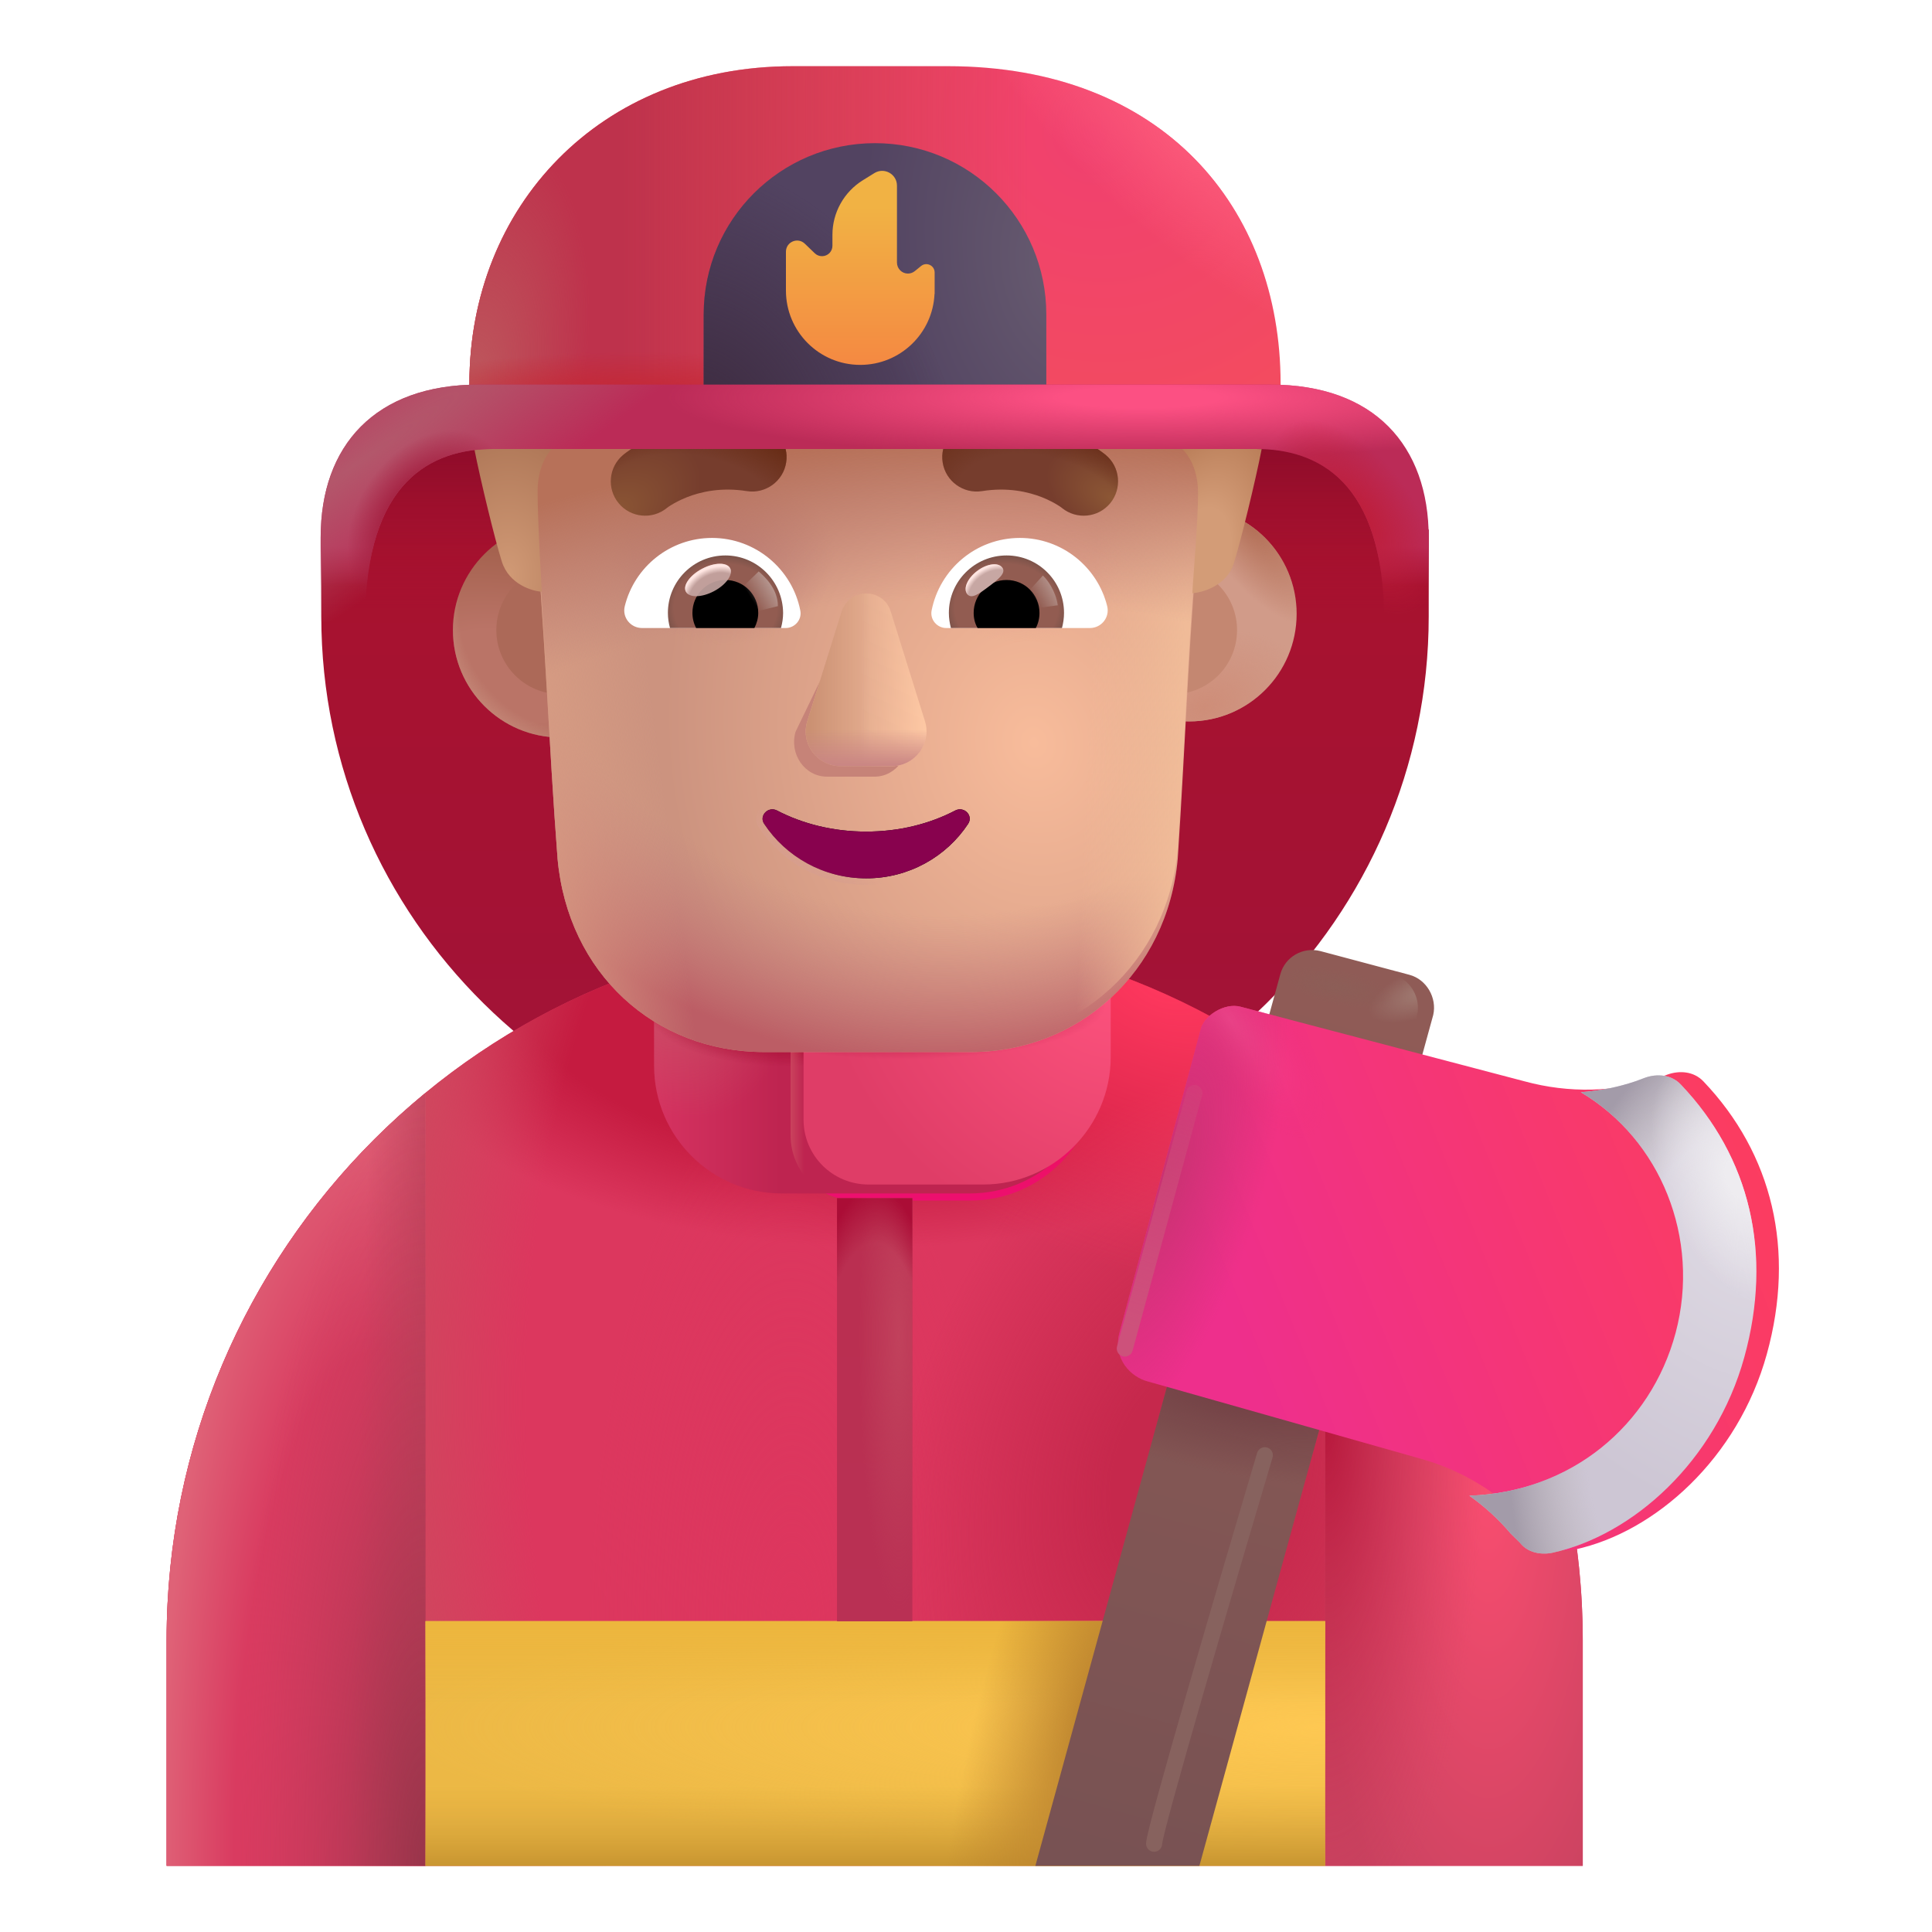 <svg viewBox="1 1 30 30" xmlns="http://www.w3.org/2000/svg">
<g filter="url(#filter0_i_4002_2615)">
<path d="M22.174 7.972H7.152C6.757 8.292 6.373 9.309 5.989 9.629V10.972C5.989 15.662 9.843 19.472 14.587 19.472C19.331 19.472 23.185 15.662 23.185 10.972V9.629C22.831 9.209 22.497 8.422 22.174 7.972Z" fill="url(#paint0_linear_4002_2615)"/>
<path d="M22.174 7.972H7.152C6.757 8.292 6.373 9.309 5.989 9.629V10.972C5.989 15.662 9.843 19.472 14.587 19.472C19.331 19.472 23.185 15.662 23.185 10.972V9.629C22.831 9.209 22.497 8.422 22.174 7.972Z" fill="url(#paint1_linear_4002_2615)"/>
</g>
<path d="M14.587 15.472C8.517 15.472 3.587 20.392 3.587 26.472V29.972H25.577V26.472C25.577 20.392 20.657 15.472 14.587 15.472Z" fill="#DC375E"/>
<path d="M14.587 15.472C8.517 15.472 3.587 20.392 3.587 26.472V29.972H25.577V26.472C25.577 20.392 20.657 15.472 14.587 15.472Z" fill="url(#paint2_radial_4002_2615)"/>
<path d="M14.587 15.472C8.517 15.472 3.587 20.392 3.587 26.472V29.972H25.577V26.472C25.577 20.392 20.657 15.472 14.587 15.472Z" fill="url(#paint3_radial_4002_2615)"/>
<path d="M14.587 15.472C8.517 15.472 3.587 20.392 3.587 26.472V29.972H25.577V26.472C25.577 20.392 20.657 15.472 14.587 15.472Z" fill="url(#paint4_radial_4002_2615)"/>
<path d="M14.587 15.472C8.517 15.472 3.587 20.392 3.587 26.472V29.972H25.577V26.472C25.577 20.392 20.657 15.472 14.587 15.472Z" fill="url(#paint5_radial_4002_2615)"/>
<path d="M14.587 15.472C8.517 15.472 3.587 20.392 3.587 26.472V29.972H25.577V26.472C25.577 20.392 20.657 15.472 14.587 15.472Z" fill="url(#paint6_radial_4002_2615)"/>
<path d="M14.587 15.472C8.517 15.472 3.587 20.392 3.587 26.472V29.972H25.577V26.472C25.577 20.392 20.657 15.472 14.587 15.472Z" fill="url(#paint7_radial_4002_2615)"/>
<path d="M7.607 29.972V17.971C5.153 19.987 3.587 23.046 3.587 26.472V29.972H7.607Z" fill="url(#paint8_radial_4002_2615)"/>
<path d="M7.607 29.972V17.971C5.153 19.987 3.587 23.046 3.587 26.472V29.972H7.607Z" fill="url(#paint9_linear_4002_2615)"/>
<path d="M7.607 29.972V17.971C5.153 19.987 3.587 23.046 3.587 26.472V29.972H7.607Z" fill="url(#paint10_radial_4002_2615)"/>
<path d="M21.577 17.982V29.973H25.577V26.473C25.577 23.052 24.02 19.999 21.577 17.982Z" fill="url(#paint11_radial_4002_2615)"/>
<path d="M21.577 17.982V29.973H25.577V26.473C25.577 23.052 24.02 19.999 21.577 17.982Z" fill="url(#paint12_radial_4002_2615)"/>
<path d="M13.277 15.972V18.632C13.277 19.192 13.727 19.642 14.287 19.642H16.067C17.157 19.642 18.047 18.752 18.047 17.662V15.972H13.277Z" fill="url(#paint13_linear_4002_2615)"/>
<g filter="url(#filter1_i_4002_2615)">
<path fill-rule="evenodd" clip-rule="evenodd" d="M11.157 16.066V17.652C11.157 18.742 12.047 19.632 13.137 19.632H16.057C17.147 19.632 18.037 18.752 18.037 17.652V16.072C17.355 16.624 16.487 16.951 15.549 16.951H13.653C12.711 16.951 11.84 16.622 11.157 16.066Z" fill="url(#paint14_linear_4002_2615)"/>
<path fill-rule="evenodd" clip-rule="evenodd" d="M11.157 16.066V17.652C11.157 18.742 12.047 19.632 13.137 19.632H16.057C17.147 19.632 18.037 18.752 18.037 17.652V16.072C17.355 16.624 16.487 16.951 15.549 16.951H13.653C12.711 16.951 11.84 16.622 11.157 16.066Z" fill="url(#paint15_radial_4002_2615)"/>
<path fill-rule="evenodd" clip-rule="evenodd" d="M11.157 16.066V17.652C11.157 18.742 12.047 19.632 13.137 19.632H16.057C17.147 19.632 18.037 18.752 18.037 17.652V16.072C17.355 16.624 16.487 16.951 15.549 16.951H13.653C12.711 16.951 11.84 16.622 11.157 16.066Z" fill="url(#paint16_radial_4002_2615)"/>
<path fill-rule="evenodd" clip-rule="evenodd" d="M11.157 16.066V17.652C11.157 18.742 12.047 19.632 13.137 19.632H16.057C17.147 19.632 18.037 18.752 18.037 17.652V16.072C17.355 16.624 16.487 16.951 15.549 16.951H13.653C12.711 16.951 11.84 16.622 11.157 16.066Z" fill="url(#paint17_radial_4002_2615)"/>
</g>
<path d="M13.277 16.934V18.633C13.277 19.193 13.727 19.643 14.287 19.643H16.067C17.157 19.643 18.047 18.753 18.047 17.663V16.065C17.364 16.622 16.491 16.952 15.549 16.952H13.652C13.526 16.952 13.401 16.946 13.277 16.934Z" fill="url(#paint18_linear_4002_2615)"/>
<path d="M13.277 16.934V18.633C13.277 19.193 13.727 19.643 14.287 19.643H16.067C17.157 19.643 18.047 18.753 18.047 17.663V16.065C17.364 16.622 16.491 16.952 15.549 16.952H13.652C13.526 16.952 13.401 16.946 13.277 16.934Z" fill="url(#paint19_radial_4002_2615)"/>
<g filter="url(#filter2_i_4002_2615)">
<path d="M13.277 16.934V18.633C13.277 19.193 13.727 19.643 14.287 19.643H16.067C17.157 19.643 18.047 18.753 18.047 17.663V16.065C17.364 16.622 16.491 16.952 15.549 16.952H13.652C13.526 16.952 13.401 16.946 13.277 16.934Z" fill="url(#paint20_radial_4002_2615)"/>
<path d="M13.277 16.934V18.633C13.277 19.193 13.727 19.643 14.287 19.643H16.067C17.157 19.643 18.047 18.753 18.047 17.663V16.065C17.364 16.622 16.491 16.952 15.549 16.952H13.652C13.526 16.952 13.401 16.946 13.277 16.934Z" fill="url(#paint21_radial_4002_2615)"/>
</g>
<circle cx="9.702" cy="10.783" r="1.669" fill="url(#paint22_radial_4002_2615)"/>
<circle cx="9.702" cy="10.783" r="1.669" fill="url(#paint23_radial_4002_2615)"/>
<g filter="url(#filter3_f_4002_2615)">
<circle cx="9.702" cy="10.784" r="0.995" fill="#AC6958"/>
</g>
<g filter="url(#filter4_i_4002_2615)">
<circle cx="19.215" cy="10.783" r="1.669" fill="#D19B89"/>
<circle cx="19.215" cy="10.783" r="1.669" fill="url(#paint24_radial_4002_2615)"/>
<circle cx="19.215" cy="10.783" r="1.669" fill="url(#paint25_radial_4002_2615)"/>
</g>
<g filter="url(#filter5_f_4002_2615)">
<circle cx="19.214" cy="10.784" r="0.995" fill="#C48771"/>
</g>
<g filter="url(#filter6_i_4002_2615)">
<path d="M9.292 8.732C9.292 8.33 9.394 7.789 9.658 7.526C9.926 7.313 10.15 7.293 10.15 6.973V6.119C10.15 5.853 10.311 5.639 10.579 5.586C11.223 5.426 12.563 5.159 14.494 5.159C16.425 5.159 17.766 5.426 18.41 5.586C18.624 5.639 18.839 5.853 18.839 6.119V6.973C18.839 7.293 19.074 7.419 19.288 7.633C19.79 7.984 19.685 8.371 19.643 8.786C19.463 10.577 19.409 12.387 19.288 14.184C19.128 15.953 17.737 17.186 16.078 17.186H12.868C11.156 17.186 9.818 15.953 9.658 14.184C9.518 12.359 9.457 10.544 9.292 8.732Z" fill="url(#paint26_radial_4002_2615)"/>
<path d="M9.292 8.732C9.292 8.33 9.394 7.789 9.658 7.526C9.926 7.313 10.15 7.293 10.15 6.973V6.119C10.15 5.853 10.311 5.639 10.579 5.586C11.223 5.426 12.563 5.159 14.494 5.159C16.425 5.159 17.766 5.426 18.41 5.586C18.624 5.639 18.839 5.853 18.839 6.119V6.973C18.839 7.293 19.074 7.419 19.288 7.633C19.79 7.984 19.685 8.371 19.643 8.786C19.463 10.577 19.409 12.387 19.288 14.184C19.128 15.953 17.737 17.186 16.078 17.186H12.868C11.156 17.186 9.818 15.953 9.658 14.184C9.518 12.359 9.457 10.544 9.292 8.732Z" fill="url(#paint27_radial_4002_2615)"/>
<path d="M9.292 8.732C9.292 8.33 9.394 7.789 9.658 7.526C9.926 7.313 10.15 7.293 10.15 6.973V6.119C10.15 5.853 10.311 5.639 10.579 5.586C11.223 5.426 12.563 5.159 14.494 5.159C16.425 5.159 17.766 5.426 18.41 5.586C18.624 5.639 18.839 5.853 18.839 6.119V6.973C18.839 7.293 19.074 7.419 19.288 7.633C19.79 7.984 19.685 8.371 19.643 8.786C19.463 10.577 19.409 12.387 19.288 14.184C19.128 15.953 17.737 17.186 16.078 17.186H12.868C11.156 17.186 9.818 15.953 9.658 14.184C9.518 12.359 9.457 10.544 9.292 8.732Z" fill="url(#paint28_linear_4002_2615)"/>
<path d="M9.292 8.732C9.292 8.33 9.394 7.789 9.658 7.526C9.926 7.313 10.15 7.293 10.15 6.973V6.119C10.15 5.853 10.311 5.639 10.579 5.586C11.223 5.426 12.563 5.159 14.494 5.159C16.425 5.159 17.766 5.426 18.41 5.586C18.624 5.639 18.839 5.853 18.839 6.119V6.973C18.839 7.293 19.074 7.419 19.288 7.633C19.79 7.984 19.685 8.371 19.643 8.786C19.463 10.577 19.409 12.387 19.288 14.184C19.128 15.953 17.737 17.186 16.078 17.186H12.868C11.156 17.186 9.818 15.953 9.658 14.184C9.518 12.359 9.457 10.544 9.292 8.732Z" fill="url(#paint29_radial_4002_2615)"/>
<path d="M9.292 8.732C9.292 8.33 9.394 7.789 9.658 7.526C9.926 7.313 10.15 7.293 10.15 6.973V6.119C10.15 5.853 10.311 5.639 10.579 5.586C11.223 5.426 12.563 5.159 14.494 5.159C16.425 5.159 17.766 5.426 18.41 5.586C18.624 5.639 18.839 5.853 18.839 6.119V6.973C18.839 7.293 19.074 7.419 19.288 7.633C19.79 7.984 19.685 8.371 19.643 8.786C19.463 10.577 19.409 12.387 19.288 14.184C19.128 15.953 17.737 17.186 16.078 17.186H12.868C11.156 17.186 9.818 15.953 9.658 14.184C9.518 12.359 9.457 10.544 9.292 8.732Z" fill="url(#paint30_radial_4002_2615)"/>
</g>
<path d="M9.292 8.732C9.292 8.33 9.394 7.789 9.658 7.526C9.926 7.313 10.15 7.293 10.15 6.973V6.119C10.15 5.853 10.311 5.639 10.579 5.586C11.223 5.426 12.563 5.159 14.494 5.159C16.425 5.159 17.766 5.426 18.41 5.586C18.624 5.639 18.839 5.853 18.839 6.119V6.973C18.839 7.293 19.074 7.419 19.288 7.633C19.79 7.984 19.685 8.371 19.643 8.786C19.463 10.577 19.409 12.387 19.288 14.184C19.128 15.953 17.737 17.186 16.078 17.186H12.868C11.156 17.186 9.818 15.953 9.658 14.184C9.518 12.359 9.457 10.544 9.292 8.732Z" fill="url(#paint31_linear_4002_2615)"/>
<path d="M9.292 8.732C9.292 8.33 9.394 7.789 9.658 7.526C9.926 7.313 10.15 7.293 10.15 6.973V6.119C10.15 5.853 10.311 5.639 10.579 5.586C11.223 5.426 12.563 5.159 14.494 5.159C16.425 5.159 17.766 5.426 18.41 5.586C18.624 5.639 18.839 5.853 18.839 6.119V6.973C18.839 7.293 19.074 7.419 19.288 7.633C19.79 7.984 19.685 8.371 19.643 8.786C19.463 10.577 19.409 12.387 19.288 14.184C19.128 15.953 17.737 17.186 16.078 17.186H12.868C11.156 17.186 9.818 15.953 9.658 14.184C9.518 12.359 9.457 10.544 9.292 8.732Z" fill="url(#paint32_radial_4002_2615)"/>
<g filter="url(#filter7_f_4002_2615)">
<path d="M14.174 10.662L13.354 12.361C13.252 12.71 13.496 13.06 13.842 13.06H14.579C14.925 13.06 15.169 12.705 15.067 12.361L14.569 10.662C14.462 10.285 14.286 10.285 14.174 10.662Z" fill="#C68378"/>
</g>
<g filter="url(#filter8_f_4002_2615)">
<path d="M14.067 10.498L13.536 12.198C13.427 12.547 13.688 12.897 14.056 12.897H14.842C15.211 12.897 15.471 12.542 15.363 12.198L14.832 10.498C14.718 10.122 14.186 10.122 14.067 10.498Z" fill="#E4AC8F"/>
<path d="M14.067 10.498L13.536 12.198C13.427 12.547 13.688 12.897 14.056 12.897H14.842C15.211 12.897 15.471 12.542 15.363 12.198L14.832 10.498C14.718 10.122 14.186 10.122 14.067 10.498Z" fill="url(#paint33_linear_4002_2615)"/>
<path d="M14.067 10.498L13.536 12.198C13.427 12.547 13.688 12.897 14.056 12.897H14.842C15.211 12.897 15.471 12.542 15.363 12.198L14.832 10.498C14.718 10.122 14.186 10.122 14.067 10.498Z" fill="url(#paint34_linear_4002_2615)"/>
<path d="M14.067 10.498L13.536 12.198C13.427 12.547 13.688 12.897 14.056 12.897H14.842C15.211 12.897 15.471 12.542 15.363 12.198L14.832 10.498C14.718 10.122 14.186 10.122 14.067 10.498Z" fill="url(#paint35_linear_4002_2615)"/>
</g>
<g filter="url(#filter9_f_4002_2615)">
<path d="M14.449 13.913C13.942 13.913 13.465 13.794 13.064 13.585C12.927 13.515 12.78 13.669 12.867 13.794C13.201 14.301 13.785 14.639 14.449 14.639C15.114 14.639 15.697 14.301 16.032 13.794C16.119 13.665 15.971 13.515 15.834 13.585C15.434 13.794 14.962 13.913 14.449 13.913Z" stroke="url(#paint36_linear_4002_2615)" stroke-width="0.2"/>
</g>
<path d="M14.449 13.913C13.942 13.913 13.465 13.794 13.064 13.585C12.927 13.515 12.78 13.669 12.867 13.794C13.201 14.301 13.785 14.639 14.449 14.639C15.114 14.639 15.697 14.301 16.032 13.794C16.119 13.665 15.971 13.515 15.834 13.585C15.434 13.794 14.962 13.913 14.449 13.913Z" fill="#88024E"/>
<path d="M18.169 8.064L18.168 8.063L18.166 8.061L18.161 8.058L18.149 8.048C18.14 8.041 18.128 8.032 18.113 8.021C18.084 7.999 18.044 7.972 17.994 7.941C17.895 7.878 17.753 7.8 17.575 7.73C17.216 7.588 16.703 7.474 16.082 7.572C15.791 7.618 15.592 7.891 15.638 8.182C15.684 8.473 15.957 8.672 16.248 8.626C16.646 8.563 16.965 8.636 17.182 8.722C17.292 8.766 17.375 8.812 17.428 8.845C17.454 8.861 17.473 8.874 17.483 8.882C17.487 8.885 17.489 8.887 17.49 8.888C17.717 9.072 18.05 9.041 18.238 8.816C18.426 8.589 18.395 8.252 18.169 8.064Z" fill="url(#paint37_radial_4002_2615)"/>
<path d="M18.169 8.064L18.168 8.063L18.166 8.061L18.161 8.058L18.149 8.048C18.14 8.041 18.128 8.032 18.113 8.021C18.084 7.999 18.044 7.972 17.994 7.941C17.895 7.878 17.753 7.8 17.575 7.73C17.216 7.588 16.703 7.474 16.082 7.572C15.791 7.618 15.592 7.891 15.638 8.182C15.684 8.473 15.957 8.672 16.248 8.626C16.646 8.563 16.965 8.636 17.182 8.722C17.292 8.766 17.375 8.812 17.428 8.845C17.454 8.861 17.473 8.874 17.483 8.882C17.487 8.885 17.489 8.887 17.49 8.888C17.717 9.072 18.05 9.041 18.238 8.816C18.426 8.589 18.395 8.252 18.169 8.064Z" fill="url(#paint38_radial_4002_2615)"/>
<path d="M10.676 8.064L10.677 8.063L10.678 8.063L10.68 8.061L10.684 8.058L10.696 8.048C10.705 8.041 10.717 8.032 10.732 8.021C10.761 7.999 10.801 7.972 10.851 7.941C10.95 7.878 11.092 7.8 11.271 7.73C11.63 7.588 12.142 7.474 12.763 7.572C13.054 7.618 13.253 7.891 13.207 8.182C13.161 8.473 12.888 8.672 12.597 8.626C12.199 8.563 11.88 8.636 11.663 8.722C11.554 8.766 11.47 8.812 11.418 8.845C11.391 8.861 11.373 8.874 11.363 8.882C11.359 8.885 11.356 8.887 11.355 8.888C11.129 9.072 10.795 9.041 10.608 8.816C10.419 8.589 10.45 8.253 10.676 8.064Z" fill="url(#paint39_radial_4002_2615)"/>
<path d="M10.676 8.064L10.677 8.063L10.678 8.063L10.68 8.061L10.684 8.058L10.696 8.048C10.705 8.041 10.717 8.032 10.732 8.021C10.761 7.999 10.801 7.972 10.851 7.941C10.95 7.878 11.092 7.8 11.271 7.73C11.63 7.588 12.142 7.474 12.763 7.572C13.054 7.618 13.253 7.891 13.207 8.182C13.161 8.473 12.888 8.672 12.597 8.626C12.199 8.563 11.88 8.636 11.663 8.722C11.554 8.766 11.47 8.812 11.418 8.845C11.391 8.861 11.373 8.874 11.363 8.882C11.359 8.885 11.356 8.887 11.355 8.888C11.129 9.072 10.795 9.041 10.608 8.816C10.419 8.589 10.45 8.253 10.676 8.064Z" fill="url(#paint40_radial_4002_2615)"/>
<path d="M16.837 9.353C17.49 9.353 18.041 9.803 18.192 10.411C18.236 10.586 18.102 10.752 17.924 10.752H15.693C15.552 10.752 15.438 10.622 15.466 10.48C15.592 9.839 16.156 9.353 16.837 9.353Z" fill="white"/>
<path d="M16.63 9.625C17.125 9.625 17.522 10.026 17.522 10.517C17.522 10.598 17.51 10.679 17.49 10.752H15.766C15.746 10.675 15.734 10.598 15.734 10.517C15.734 10.026 16.135 9.625 16.63 9.625Z" fill="url(#paint41_radial_4002_2615)"/>
<path d="M16.119 10.517C16.119 10.233 16.346 10.006 16.63 10.006C16.914 10.006 17.141 10.233 17.141 10.517C17.141 10.602 17.121 10.683 17.084 10.752H16.18C16.139 10.683 16.119 10.602 16.119 10.517Z" fill="black"/>
<g filter="url(#filter10_f_4002_2615)">
<path d="M16.564 9.814C16.628 9.899 16.495 10.002 16.344 10.115C16.193 10.228 16.081 10.307 16.017 10.223C15.954 10.137 16.025 9.977 16.176 9.864C16.327 9.751 16.501 9.729 16.564 9.814Z" fill="#C7A7A3"/>
<path d="M16.564 9.814C16.628 9.899 16.495 10.002 16.344 10.115C16.193 10.228 16.081 10.307 16.017 10.223C15.954 10.137 16.025 9.977 16.176 9.864C16.327 9.751 16.501 9.729 16.564 9.814Z" fill="url(#paint42_radial_4002_2615)"/>
</g>
<g filter="url(#filter11_f_4002_2615)">
<path d="M17.425 10.399C17.392 10.169 17.257 9.995 17.194 9.937L16.934 10.222L17.051 10.45L17.425 10.399Z" fill="url(#paint43_linear_4002_2615)"/>
</g>
<path d="M12.056 9.353C11.404 9.353 10.852 9.803 10.702 10.411C10.657 10.586 10.791 10.752 10.97 10.752H13.2C13.342 10.752 13.456 10.622 13.427 10.48C13.302 9.839 12.734 9.353 12.056 9.353Z" fill="white"/>
<path d="M12.264 9.625C11.769 9.625 11.371 10.026 11.371 10.517C11.371 10.598 11.383 10.679 11.404 10.752H13.127C13.148 10.675 13.16 10.598 13.16 10.517C13.156 10.026 12.758 9.625 12.264 9.625Z" fill="url(#paint44_radial_4002_2615)"/>
<path d="M12.774 10.517C12.774 10.233 12.547 10.006 12.263 10.006C11.98 10.006 11.752 10.233 11.752 10.517C11.752 10.602 11.773 10.683 11.809 10.752H12.714C12.75 10.683 12.774 10.602 12.774 10.517Z" fill="black"/>
<g filter="url(#filter12_f_4002_2615)">
<path d="M13.079 10.412C13.079 10.124 12.844 9.931 12.781 9.873L12.492 10.152L12.67 10.513L13.079 10.412Z" fill="url(#paint45_linear_4002_2615)"/>
</g>
<g filter="url(#filter13_f_4002_2615)">
<ellipse cx="11.994" cy="10.006" rx="0.389" ry="0.197" transform="rotate(-27.914 11.994 10.006)" fill="#C7A7A3" fill-opacity="0.9"/>
<ellipse cx="11.994" cy="10.006" rx="0.389" ry="0.197" transform="rotate(-27.914 11.994 10.006)" fill="url(#paint46_radial_4002_2615)"/>
</g>
<path d="M20.885 7.333H8.289V6.955C8.289 4.221 10.299 2.028 13.309 2.028H15.72C19.049 2.028 20.885 4.221 20.885 6.955V7.333Z" fill="url(#paint47_radial_4002_2615)"/>
<path d="M20.885 7.333H8.289V6.955C8.289 4.221 10.299 2.028 13.309 2.028H15.72C19.049 2.028 20.885 4.221 20.885 6.955V7.333Z" fill="url(#paint48_linear_4002_2615)"/>
<path d="M20.885 7.333H8.289V6.955C8.289 4.221 10.299 2.028 13.309 2.028H15.72C19.049 2.028 20.885 4.221 20.885 6.955V7.333Z" fill="url(#paint49_radial_4002_2615)"/>
<path d="M20.885 7.333H8.289V6.955C8.289 4.221 10.299 2.028 13.309 2.028H15.72C19.049 2.028 20.885 4.221 20.885 6.955V7.333Z" fill="url(#paint50_radial_4002_2615)"/>
<path d="M20.885 7.333H8.289V6.955C8.289 4.221 10.299 2.028 13.309 2.028H15.72C19.049 2.028 20.885 4.221 20.885 6.955V7.333Z" fill="url(#paint51_radial_4002_2615)"/>
<path d="M21.577 26.173H7.607V29.973H21.577V26.173Z" fill="#ECB845"/>
<path d="M21.577 26.173H7.607V29.973H21.577V26.173Z" fill="url(#paint52_radial_4002_2615)"/>
<path d="M21.577 26.173H7.607V29.973H21.577V26.173Z" fill="url(#paint53_linear_4002_2615)"/>
<path d="M21.577 26.173H7.607V29.973H21.577V26.173Z" fill="url(#paint54_linear_4002_2615)"/>
<path d="M21.577 26.173H7.607V29.973H21.577V26.173Z" fill="url(#paint55_radial_4002_2615)"/>
<path d="M15.167 19.605H13.997V26.175H15.167V19.605Z" fill="url(#paint56_linear_4002_2615)"/>
<path d="M15.167 19.605H13.997V26.175H15.167V19.605Z" fill="url(#paint57_radial_4002_2615)"/>
<path d="M15.167 19.605H13.997V26.175H15.167V19.605Z" fill="url(#paint58_radial_4002_2615)"/>
<g filter="url(#filter14_ii_4002_2615)">
<path d="M17.247 6.973H11.927V5.683C11.927 4.213 13.117 3.023 14.587 3.023C16.057 3.023 17.247 4.213 17.247 5.683V6.973Z" fill="url(#paint59_radial_4002_2615)"/>
<path d="M17.247 6.973H11.927V5.683C11.927 4.213 13.117 3.023 14.587 3.023C16.057 3.023 17.247 4.213 17.247 5.683V6.973Z" fill="url(#paint60_radial_4002_2615)"/>
</g>
<g filter="url(#filter15_ii_4002_2615)">
<path d="M22.636 16.137L21.255 15.769C20.979 15.697 20.703 15.861 20.631 16.127L16.827 29.973H19.374L23.005 16.761C23.066 16.495 22.902 16.208 22.636 16.137Z" fill="url(#paint61_linear_4002_2615)"/>
<path d="M22.636 16.137L21.255 15.769C20.979 15.697 20.703 15.861 20.631 16.127L16.827 29.973H19.374L23.005 16.761C23.066 16.495 22.902 16.208 22.636 16.137Z" fill="url(#paint62_radial_4002_2615)"/>
</g>
<path d="M22.636 16.137L21.255 15.769C20.979 15.697 20.703 15.861 20.631 16.127L16.827 29.973H19.374L23.005 16.761C23.066 16.495 22.902 16.208 22.636 16.137Z" fill="url(#paint63_radial_4002_2615)"/>
<path d="M22.636 16.137L21.255 15.769C20.979 15.697 20.703 15.861 20.631 16.127L16.827 29.973H19.374L23.005 16.761C23.066 16.495 22.902 16.208 22.636 16.137Z" fill="url(#paint64_radial_4002_2615)"/>
<g filter="url(#filter16_ii_4002_2615)">
<path d="M20.012 16.732L24.428 17.892C25.109 18.077 25.835 18.064 26.499 17.839L26.647 17.784C26.826 17.722 27.048 17.731 27.201 17.892C28.273 19.017 28.632 20.513 28.185 22.127C27.738 23.742 26.453 24.892 25.205 25.161C25.121 25.181 24.857 25.207 24.7 25.003L24.558 24.863C24.101 24.322 23.484 23.938 22.813 23.752L18.57 22.55C18.319 22.485 18.015 22.202 18.139 21.771L19.391 17.096C19.435 16.876 19.761 16.666 20.012 16.732Z" fill="url(#paint65_linear_4002_2615)"/>
<path d="M20.012 16.732L24.428 17.892C25.109 18.077 25.835 18.064 26.499 17.839L26.647 17.784C26.826 17.722 27.048 17.731 27.201 17.892C28.273 19.017 28.632 20.513 28.185 22.127C27.738 23.742 26.453 24.892 25.205 25.161C25.121 25.181 24.857 25.207 24.7 25.003L24.558 24.863C24.101 24.322 23.484 23.938 22.813 23.752L18.57 22.55C18.319 22.485 18.015 22.202 18.139 21.771L19.391 17.096C19.435 16.876 19.761 16.666 20.012 16.732Z" fill="url(#paint66_radial_4002_2615)"/>
<path d="M20.012 16.732L24.428 17.892C25.109 18.077 25.835 18.064 26.499 17.839L26.647 17.784C26.826 17.722 27.048 17.731 27.201 17.892C28.273 19.017 28.632 20.513 28.185 22.127C27.738 23.742 26.453 24.892 25.205 25.161C25.121 25.181 24.857 25.207 24.7 25.003L24.558 24.863C24.101 24.322 23.484 23.938 22.813 23.752L18.57 22.55C18.319 22.485 18.015 22.202 18.139 21.771L19.391 17.096C19.435 16.876 19.761 16.666 20.012 16.732Z" fill="url(#paint67_radial_4002_2615)"/>
</g>
<g filter="url(#filter17_i_4002_2615)">
<path d="M25.649 18.01C25.938 17.989 26.224 17.932 26.499 17.839L26.647 17.784C26.826 17.722 27.048 17.73 27.201 17.892C28.273 19.017 28.632 20.513 28.185 22.127C27.738 23.742 26.453 24.891 25.205 25.161C25.121 25.181 24.857 25.206 24.7 25.003L24.558 24.863C24.369 24.639 24.152 24.442 23.916 24.275C25.483 24.223 26.733 23.191 27.119 21.746C27.51 20.277 26.883 18.743 25.647 18.01L25.649 18.01Z" fill="url(#paint68_radial_4002_2615)"/>
<path d="M25.649 18.01C25.938 17.989 26.224 17.932 26.499 17.839L26.647 17.784C26.826 17.722 27.048 17.73 27.201 17.892C28.273 19.017 28.632 20.513 28.185 22.127C27.738 23.742 26.453 24.891 25.205 25.161C25.121 25.181 24.857 25.206 24.7 25.003L24.558 24.863C24.369 24.639 24.152 24.442 23.916 24.275C25.483 24.223 26.733 23.191 27.119 21.746C27.51 20.277 26.883 18.743 25.647 18.01L25.649 18.01Z" fill="url(#paint69_radial_4002_2615)"/>
<path d="M25.649 18.01C25.938 17.989 26.224 17.932 26.499 17.839L26.647 17.784C26.826 17.722 27.048 17.73 27.201 17.892C28.273 19.017 28.632 20.513 28.185 22.127C27.738 23.742 26.453 24.891 25.205 25.161C25.121 25.181 24.857 25.206 24.7 25.003L24.558 24.863C24.369 24.639 24.152 24.442 23.916 24.275C25.483 24.223 26.733 23.191 27.119 21.746C27.51 20.277 26.883 18.743 25.647 18.01L25.649 18.01Z" fill="url(#paint70_radial_4002_2615)"/>
</g>
<g filter="url(#filter18_dii_4002_2615)">
<path d="M13.304 4.909C13.304 4.756 13.487 4.678 13.597 4.784L13.752 4.933C13.782 4.962 13.822 4.978 13.864 4.978C13.954 4.978 14.026 4.906 14.026 4.816V4.646C14.026 4.301 14.205 3.981 14.498 3.799L14.677 3.688C14.83 3.593 15.028 3.703 15.028 3.883V5.077C15.028 5.171 15.104 5.248 15.198 5.248C15.238 5.248 15.276 5.234 15.306 5.209L15.402 5.131C15.486 5.062 15.613 5.122 15.613 5.231V5.564H15.611C15.584 6.177 15.078 6.666 14.458 6.666C13.821 6.666 13.304 6.149 13.304 5.512V4.909Z" fill="url(#paint71_linear_4002_2615)"/>
</g>
<g filter="url(#filter19_f_4002_2615)">
<path d="M19.546 17.972L18.466 21.94" stroke="url(#paint72_linear_4002_2615)" stroke-width="0.25" stroke-linecap="round"/>
</g>
<g filter="url(#filter20_f_4002_2615)">
<path d="M18.921 29.629C18.921 29.429 20.067 25.524 20.64 23.597" stroke="#87625E" stroke-width="0.25" stroke-linecap="round"/>
</g>
<path d="M9.593 7.946H8.685C8.579 7.946 8.471 7.952 8.364 7.966C8.462 8.463 8.686 9.385 8.792 9.719C8.904 10.076 9.267 10.18 9.413 10.188C9.397 9.868 9.348 9.088 9.348 8.632C9.348 8.276 9.478 8.058 9.593 7.946Z" fill="url(#paint73_radial_4002_2615)"/>
<path d="M19.358 7.972H20.506C20.534 7.972 20.562 7.973 20.591 7.974C20.495 8.466 20.266 9.407 20.159 9.746C20.047 10.102 19.661 10.203 19.515 10.211C19.531 9.89 19.603 9.126 19.603 8.658C19.603 8.302 19.472 8.084 19.358 7.972Z" fill="url(#paint74_radial_4002_2615)"/>
<path d="M8.659 7.972H20.505C21.454 7.972 22.494 8.457 22.494 10.652H23.185V9.347C23.185 7.918 22.338 6.972 20.729 6.972H8.435C6.826 6.972 5.979 7.918 5.979 9.347V10.652H6.67C6.67 8.457 7.71 7.972 8.659 7.972Z" fill="url(#paint75_linear_4002_2615)"/>
<path d="M8.659 7.972H20.505C21.454 7.972 22.494 8.457 22.494 10.652H23.185V9.347C23.185 7.918 22.338 6.972 20.729 6.972H8.435C6.826 6.972 5.979 7.918 5.979 9.347V10.652H6.67C6.67 8.457 7.71 7.972 8.659 7.972Z" fill="url(#paint76_radial_4002_2615)"/>
<path d="M8.659 7.972H20.505C21.454 7.972 22.494 8.457 22.494 10.652H23.185V9.347C23.185 7.918 22.338 6.972 20.729 6.972H8.435C6.826 6.972 5.979 7.918 5.979 9.347V10.652H6.67C6.67 8.457 7.71 7.972 8.659 7.972Z" fill="url(#paint77_radial_4002_2615)"/>
<path d="M8.659 7.972H20.505C21.454 7.972 22.494 8.457 22.494 10.652H23.185V9.347C23.185 7.918 22.338 6.972 20.729 6.972H8.435C6.826 6.972 5.979 7.918 5.979 9.347V10.652H6.67C6.67 8.457 7.71 7.972 8.659 7.972Z" fill="url(#paint78_radial_4002_2615)"/>
<path d="M8.659 7.972H20.505C21.454 7.972 22.494 8.457 22.494 10.652H23.185V9.347C23.185 7.918 22.338 6.972 20.729 6.972H8.435C6.826 6.972 5.979 7.918 5.979 9.347V10.652H6.67C6.67 8.457 7.71 7.972 8.659 7.972Z" fill="url(#paint79_radial_4002_2615)"/>
<defs>
<filter id="filter0_i_4002_2615" x="5.989" y="7.572" width="17.197" height="11.9" filterUnits="userSpaceOnUse" color-interpolation-filters="sRGB">
<feFlood flood-opacity="0" result="BackgroundImageFix"/>
<feBlend mode="normal" in="SourceGraphic" in2="BackgroundImageFix" result="shape"/>
<feColorMatrix in="SourceAlpha" type="matrix" values="0 0 0 0 0 0 0 0 0 0 0 0 0 0 0 0 0 0 127 0" result="hardAlpha"/>
<feOffset dy="-0.4"/>
<feGaussianBlur stdDeviation="0.2"/>
<feComposite in2="hardAlpha" operator="arithmetic" k2="-1" k3="1"/>
<feColorMatrix type="matrix" values="0 0 0 0 0.596 0 0 0 0 0.137 0 0 0 0 0.235 0 0 0 1 0"/>
<feBlend mode="normal" in2="shape" result="effect1_innerShadow_4002_2615"/>
</filter>
<filter id="filter1_i_4002_2615" x="11.157" y="15.966" width="6.88" height="3.666" filterUnits="userSpaceOnUse" color-interpolation-filters="sRGB">
<feFlood flood-opacity="0" result="BackgroundImageFix"/>
<feBlend mode="normal" in="SourceGraphic" in2="BackgroundImageFix" result="shape"/>
<feColorMatrix in="SourceAlpha" type="matrix" values="0 0 0 0 0 0 0 0 0 0 0 0 0 0 0 0 0 0 127 0" result="hardAlpha"/>
<feOffset dy="-0.1"/>
<feGaussianBlur stdDeviation="0.2"/>
<feComposite in2="hardAlpha" operator="arithmetic" k2="-1" k3="1"/>
<feColorMatrix type="matrix" values="0 0 0 0 0.741 0 0 0 0 0.047 0 0 0 0 0.255 0 0 0 1 0"/>
<feBlend mode="normal" in2="shape" result="effect1_innerShadow_4002_2615"/>
</filter>
<filter id="filter2_i_4002_2615" x="13.277" y="15.815" width="4.97" height="3.828" filterUnits="userSpaceOnUse" color-interpolation-filters="sRGB">
<feFlood flood-opacity="0" result="BackgroundImageFix"/>
<feBlend mode="normal" in="SourceGraphic" in2="BackgroundImageFix" result="shape"/>
<feColorMatrix in="SourceAlpha" type="matrix" values="0 0 0 0 0 0 0 0 0 0 0 0 0 0 0 0 0 0 127 0" result="hardAlpha"/>
<feOffset dx="0.2" dy="-0.25"/>
<feGaussianBlur stdDeviation="0.375"/>
<feComposite in2="hardAlpha" operator="arithmetic" k2="-1" k3="1"/>
<feColorMatrix type="matrix" values="0 0 0 0 0.733 0 0 0 0 0.125 0 0 0 0 0.31 0 0 0 1 0"/>
<feBlend mode="normal" in2="shape" result="effect1_innerShadow_4002_2615"/>
</filter>
<filter id="filter3_f_4002_2615" x="8.457" y="9.539" width="2.49" height="2.49" filterUnits="userSpaceOnUse" color-interpolation-filters="sRGB">
<feFlood flood-opacity="0" result="BackgroundImageFix"/>
<feBlend mode="normal" in="SourceGraphic" in2="BackgroundImageFix" result="shape"/>
<feGaussianBlur stdDeviation="0.125" result="effect1_foregroundBlur_4002_2615"/>
</filter>
<filter id="filter4_i_4002_2615" x="17.545" y="8.864" width="3.589" height="3.589" filterUnits="userSpaceOnUse" color-interpolation-filters="sRGB">
<feFlood flood-opacity="0" result="BackgroundImageFix"/>
<feBlend mode="normal" in="SourceGraphic" in2="BackgroundImageFix" result="shape"/>
<feColorMatrix in="SourceAlpha" type="matrix" values="0 0 0 0 0 0 0 0 0 0 0 0 0 0 0 0 0 0 127 0" result="hardAlpha"/>
<feOffset dx="0.25" dy="-0.25"/>
<feGaussianBlur stdDeviation="0.25"/>
<feComposite in2="hardAlpha" operator="arithmetic" k2="-1" k3="1"/>
<feColorMatrix type="matrix" values="0 0 0 0 0.769 0 0 0 0 0.529 0 0 0 0 0.506 0 0 0 1 0"/>
<feBlend mode="normal" in2="shape" result="effect1_innerShadow_4002_2615"/>
</filter>
<filter id="filter5_f_4002_2615" x="17.97" y="9.539" width="2.49" height="2.49" filterUnits="userSpaceOnUse" color-interpolation-filters="sRGB">
<feFlood flood-opacity="0" result="BackgroundImageFix"/>
<feBlend mode="normal" in="SourceGraphic" in2="BackgroundImageFix" result="shape"/>
<feGaussianBlur stdDeviation="0.125" result="effect1_foregroundBlur_4002_2615"/>
</filter>
<filter id="filter6_i_4002_2615" x="9.292" y="5.159" width="10.39" height="12.177" filterUnits="userSpaceOnUse" color-interpolation-filters="sRGB">
<feFlood flood-opacity="0" result="BackgroundImageFix"/>
<feBlend mode="normal" in="SourceGraphic" in2="BackgroundImageFix" result="shape"/>
<feColorMatrix in="SourceAlpha" type="matrix" values="0 0 0 0 0 0 0 0 0 0 0 0 0 0 0 0 0 0 127 0" result="hardAlpha"/>
<feOffset dy="0.15"/>
<feGaussianBlur stdDeviation="0.15"/>
<feComposite in2="hardAlpha" operator="arithmetic" k2="-1" k3="1"/>
<feColorMatrix type="matrix" values="0 0 0 0 0.753 0 0 0 0 0.502 0 0 0 0 0.349 0 0 0 1 0"/>
<feBlend mode="normal" in2="shape" result="effect1_innerShadow_4002_2615"/>
</filter>
<filter id="filter7_f_4002_2615" x="12.581" y="9.629" width="3.26" height="4.181" filterUnits="userSpaceOnUse" color-interpolation-filters="sRGB">
<feFlood flood-opacity="0" result="BackgroundImageFix"/>
<feBlend mode="normal" in="SourceGraphic" in2="BackgroundImageFix" result="shape"/>
<feGaussianBlur stdDeviation="0.375" result="effect1_foregroundBlur_4002_2615"/>
</filter>
<filter id="filter8_f_4002_2615" x="13.261" y="9.966" width="2.377" height="3.181" filterUnits="userSpaceOnUse" color-interpolation-filters="sRGB">
<feFlood flood-opacity="0" result="BackgroundImageFix"/>
<feBlend mode="normal" in="SourceGraphic" in2="BackgroundImageFix" result="shape"/>
<feGaussianBlur stdDeviation="0.125" result="effect1_foregroundBlur_4002_2615"/>
</filter>
<filter id="filter9_f_4002_2615" x="12.641" y="13.367" width="3.617" height="1.472" filterUnits="userSpaceOnUse" color-interpolation-filters="sRGB">
<feFlood flood-opacity="0" result="BackgroundImageFix"/>
<feBlend mode="normal" in="SourceGraphic" in2="BackgroundImageFix" result="shape"/>
<feGaussianBlur stdDeviation="0.05" result="effect1_foregroundBlur_4002_2615"/>
</filter>
<filter id="filter10_f_4002_2615" x="15.894" y="9.662" width="0.787" height="0.696" filterUnits="userSpaceOnUse" color-interpolation-filters="sRGB">
<feFlood flood-opacity="0" result="BackgroundImageFix"/>
<feBlend mode="normal" in="SourceGraphic" in2="BackgroundImageFix" result="shape"/>
<feGaussianBlur stdDeviation="0.05" result="effect1_foregroundBlur_4002_2615"/>
</filter>
<filter id="filter11_f_4002_2615" x="16.734" y="9.737" width="0.891" height="0.913" filterUnits="userSpaceOnUse" color-interpolation-filters="sRGB">
<feFlood flood-opacity="0" result="BackgroundImageFix"/>
<feBlend mode="normal" in="SourceGraphic" in2="BackgroundImageFix" result="shape"/>
<feGaussianBlur stdDeviation="0.1" result="effect1_foregroundBlur_4002_2615"/>
</filter>
<filter id="filter12_f_4002_2615" x="12.292" y="9.673" width="0.986" height="1.04" filterUnits="userSpaceOnUse" color-interpolation-filters="sRGB">
<feFlood flood-opacity="0" result="BackgroundImageFix"/>
<feBlend mode="normal" in="SourceGraphic" in2="BackgroundImageFix" result="shape"/>
<feGaussianBlur stdDeviation="0.1" result="effect1_foregroundBlur_4002_2615"/>
</filter>
<filter id="filter13_f_4002_2615" x="11.538" y="9.654" width="0.913" height="0.704" filterUnits="userSpaceOnUse" color-interpolation-filters="sRGB">
<feFlood flood-opacity="0" result="BackgroundImageFix"/>
<feBlend mode="normal" in="SourceGraphic" in2="BackgroundImageFix" result="shape"/>
<feGaussianBlur stdDeviation="0.05" result="effect1_foregroundBlur_4002_2615"/>
</filter>
<filter id="filter14_ii_4002_2615" x="11.827" y="3.023" width="5.52" height="4.05" filterUnits="userSpaceOnUse" color-interpolation-filters="sRGB">
<feFlood flood-opacity="0" result="BackgroundImageFix"/>
<feBlend mode="normal" in="SourceGraphic" in2="BackgroundImageFix" result="shape"/>
<feColorMatrix in="SourceAlpha" type="matrix" values="0 0 0 0 0 0 0 0 0 0 0 0 0 0 0 0 0 0 127 0" result="hardAlpha"/>
<feOffset dx="-0.1" dy="0.1"/>
<feGaussianBlur stdDeviation="0.125"/>
<feComposite in2="hardAlpha" operator="arithmetic" k2="-1" k3="1"/>
<feColorMatrix type="matrix" values="0 0 0 0 0.455 0 0 0 0 0.416 0 0 0 0 0.49 0 0 0 1 0"/>
<feBlend mode="normal" in2="shape" result="effect1_innerShadow_4002_2615"/>
<feColorMatrix in="SourceAlpha" type="matrix" values="0 0 0 0 0 0 0 0 0 0 0 0 0 0 0 0 0 0 127 0" result="hardAlpha"/>
<feOffset dx="0.1" dy="0.1"/>
<feGaussianBlur stdDeviation="0.125"/>
<feComposite in2="hardAlpha" operator="arithmetic" k2="-1" k3="1"/>
<feColorMatrix type="matrix" values="0 0 0 0 0.247 0 0 0 0 0.2 0 0 0 0 0.263 0 0 0 1 0"/>
<feBlend mode="normal" in2="effect1_innerShadow_4002_2615" result="effect2_innerShadow_4002_2615"/>
</filter>
<filter id="filter15_ii_4002_2615" x="16.577" y="15.752" width="6.94" height="14.221" filterUnits="userSpaceOnUse" color-interpolation-filters="sRGB">
<feFlood flood-opacity="0" result="BackgroundImageFix"/>
<feBlend mode="normal" in="SourceGraphic" in2="BackgroundImageFix" result="shape"/>
<feColorMatrix in="SourceAlpha" type="matrix" values="0 0 0 0 0 0 0 0 0 0 0 0 0 0 0 0 0 0 127 0" result="hardAlpha"/>
<feOffset dx="0.5"/>
<feGaussianBlur stdDeviation="0.25"/>
<feComposite in2="hardAlpha" operator="arithmetic" k2="-1" k3="1"/>
<feColorMatrix type="matrix" values="0 0 0 0 0.431 0 0 0 0 0.271 0 0 0 0 0.239 0 0 0 1 0"/>
<feBlend mode="normal" in2="shape" result="effect1_innerShadow_4002_2615"/>
<feColorMatrix in="SourceAlpha" type="matrix" values="0 0 0 0 0 0 0 0 0 0 0 0 0 0 0 0 0 0 127 0" result="hardAlpha"/>
<feOffset dx="-0.25"/>
<feGaussianBlur stdDeviation="0.25"/>
<feComposite in2="hardAlpha" operator="arithmetic" k2="-1" k3="1"/>
<feColorMatrix type="matrix" values="0 0 0 0 0.447 0 0 0 0 0.267 0 0 0 0 0.247 0 0 0 1 0"/>
<feBlend mode="normal" in2="effect1_innerShadow_4002_2615" result="effect2_innerShadow_4002_2615"/>
</filter>
<filter id="filter16_ii_4002_2615" x="17.86" y="16.47" width="11.012" height="8.855" filterUnits="userSpaceOnUse" color-interpolation-filters="sRGB">
<feFlood flood-opacity="0" result="BackgroundImageFix"/>
<feBlend mode="normal" in="SourceGraphic" in2="BackgroundImageFix" result="shape"/>
<feColorMatrix in="SourceAlpha" type="matrix" values="0 0 0 0 0 0 0 0 0 0 0 0 0 0 0 0 0 0 127 0" result="hardAlpha"/>
<feOffset dx="0.5" dy="-0.25"/>
<feGaussianBlur stdDeviation="0.5"/>
<feComposite in2="hardAlpha" operator="arithmetic" k2="-1" k3="1"/>
<feColorMatrix type="matrix" values="0 0 0 0 0.729 0 0 0 0 0.098 0 0 0 0 0.376 0 0 0 1 0"/>
<feBlend mode="normal" in2="shape" result="effect1_innerShadow_4002_2615"/>
<feColorMatrix in="SourceAlpha" type="matrix" values="0 0 0 0 0 0 0 0 0 0 0 0 0 0 0 0 0 0 127 0" result="hardAlpha"/>
<feOffset dx="-0.25" dy="0.15"/>
<feGaussianBlur stdDeviation="0.15"/>
<feComposite in2="hardAlpha" operator="arithmetic" k2="-1" k3="1"/>
<feColorMatrix type="matrix" values="0 0 0 0 0.965 0 0 0 0 0.271 0 0 0 0 0.467 0 0 0 1 0"/>
<feBlend mode="normal" in2="effect1_innerShadow_4002_2615" result="effect2_innerShadow_4002_2615"/>
</filter>
<filter id="filter17_i_4002_2615" x="23.816" y="17.698" width="4.557" height="7.476" filterUnits="userSpaceOnUse" color-interpolation-filters="sRGB">
<feFlood flood-opacity="0" result="BackgroundImageFix"/>
<feBlend mode="normal" in="SourceGraphic" in2="BackgroundImageFix" result="shape"/>
<feColorMatrix in="SourceAlpha" type="matrix" values="0 0 0 0 0 0 0 0 0 0 0 0 0 0 0 0 0 0 127 0" result="hardAlpha"/>
<feOffset dx="-0.1" dy="-0.05"/>
<feGaussianBlur stdDeviation="0.1"/>
<feComposite in2="hardAlpha" operator="arithmetic" k2="-1" k3="1"/>
<feColorMatrix type="matrix" values="0 0 0 0 0.769 0 0 0 0 0.761 0 0 0 0 0.776 0 0 0 1 0"/>
<feBlend mode="normal" in2="shape" result="effect1_innerShadow_4002_2615"/>
</filter>
<filter id="filter18_dii_4002_2615" x="13.154" y="3.603" width="2.509" height="3.213" filterUnits="userSpaceOnUse" color-interpolation-filters="sRGB">
<feFlood flood-opacity="0" result="BackgroundImageFix"/>
<feColorMatrix in="SourceAlpha" type="matrix" values="0 0 0 0 0 0 0 0 0 0 0 0 0 0 0 0 0 0 127 0" result="hardAlpha"/>
<feOffset dx="-0.05" dy="0.05"/>
<feGaussianBlur stdDeviation="0.05"/>
<feComposite in2="hardAlpha" operator="out"/>
<feColorMatrix type="matrix" values="0 0 0 0 0.224 0 0 0 0 0.141 0 0 0 0 0.216 0 0 0 1 0"/>
<feBlend mode="normal" in2="BackgroundImageFix" result="effect1_dropShadow_4002_2615"/>
<feBlend mode="normal" in="SourceGraphic" in2="effect1_dropShadow_4002_2615" result="shape"/>
<feColorMatrix in="SourceAlpha" type="matrix" values="0 0 0 0 0 0 0 0 0 0 0 0 0 0 0 0 0 0 127 0" result="hardAlpha"/>
<feOffset dx="-0.05"/>
<feGaussianBlur stdDeviation="0.05"/>
<feComposite in2="hardAlpha" operator="arithmetic" k2="-1" k3="1"/>
<feColorMatrix type="matrix" values="0 0 0 0 1 0 0 0 0 0.769 0 0 0 0 0.341 0 0 0 1 0"/>
<feBlend mode="normal" in2="shape" result="effect2_innerShadow_4002_2615"/>
<feColorMatrix in="SourceAlpha" type="matrix" values="0 0 0 0 0 0 0 0 0 0 0 0 0 0 0 0 0 0 127 0" result="hardAlpha"/>
<feOffset dy="-0.05"/>
<feGaussianBlur stdDeviation="0.05"/>
<feComposite in2="hardAlpha" operator="arithmetic" k2="-1" k3="1"/>
<feColorMatrix type="matrix" values="0 0 0 0 0.859 0 0 0 0 0.337 0 0 0 0 0.11 0 0 0 1 0"/>
<feBlend mode="normal" in2="effect2_innerShadow_4002_2615" result="effect3_innerShadow_4002_2615"/>
</filter>
<filter id="filter19_f_4002_2615" x="18.091" y="17.597" width="1.83" height="4.718" filterUnits="userSpaceOnUse" color-interpolation-filters="sRGB">
<feFlood flood-opacity="0" result="BackgroundImageFix"/>
<feBlend mode="normal" in="SourceGraphic" in2="BackgroundImageFix" result="shape"/>
<feGaussianBlur stdDeviation="0.125" result="effect1_foregroundBlur_4002_2615"/>
</filter>
<filter id="filter20_f_4002_2615" x="18.396" y="23.072" width="2.769" height="7.081" filterUnits="userSpaceOnUse" color-interpolation-filters="sRGB">
<feFlood flood-opacity="0" result="BackgroundImageFix"/>
<feBlend mode="normal" in="SourceGraphic" in2="BackgroundImageFix" result="shape"/>
<feGaussianBlur stdDeviation="0.2" result="effect1_foregroundBlur_4002_2615"/>
</filter>
<linearGradient id="paint0_linear_4002_2615" x1="14.587" y1="7.972" x2="14.587" y2="19.472" gradientUnits="userSpaceOnUse">
<stop stop-color="#A9112C"/>
<stop offset="1" stop-color="#A11339"/>
</linearGradient>
<linearGradient id="paint1_linear_4002_2615" x1="14.587" y1="7.249" x2="14.587" y2="10.843" gradientUnits="userSpaceOnUse">
<stop stop-color="#710425"/>
<stop offset="1" stop-color="#A81330" stop-opacity="0"/>
</linearGradient>
<radialGradient id="paint2_radial_4002_2615" cx="0" cy="0" r="1" gradientUnits="userSpaceOnUse" gradientTransform="translate(14.582 15.942) rotate(90) scale(4.436 8.287)">
<stop offset="0.687" stop-color="#C51B40"/>
<stop offset="1" stop-color="#C51B40" stop-opacity="0"/>
</radialGradient>
<radialGradient id="paint3_radial_4002_2615" cx="0" cy="0" r="1" gradientUnits="userSpaceOnUse" gradientTransform="translate(13.302 26.254) rotate(180) scale(3.156 8.375)">
<stop stop-color="#DD365E"/>
<stop offset="1" stop-color="#DD365E" stop-opacity="0"/>
</radialGradient>
<radialGradient id="paint4_radial_4002_2615" cx="0" cy="0" r="1" gradientUnits="userSpaceOnUse" gradientTransform="translate(21.646 26.129) rotate(-180) scale(1.625 5.469)">
<stop stop-color="#D23B59"/>
<stop offset="1" stop-color="#D23B59" stop-opacity="0"/>
</radialGradient>
<radialGradient id="paint5_radial_4002_2615" cx="0" cy="0" r="1" gradientUnits="userSpaceOnUse" gradientTransform="translate(19.552 23.941) rotate(-164.539) scale(4.572 6.483)">
<stop offset="0.273" stop-color="#C6284C"/>
<stop offset="1" stop-color="#C6284C" stop-opacity="0"/>
</radialGradient>
<radialGradient id="paint6_radial_4002_2615" cx="0" cy="0" r="1" gradientUnits="userSpaceOnUse" gradientTransform="translate(18.302 22.722) rotate(-180) scale(11.062 16.667)">
<stop offset="0.825" stop-color="#D0465E" stop-opacity="0"/>
<stop offset="1" stop-color="#D0465E"/>
</radialGradient>
<radialGradient id="paint7_radial_4002_2615" cx="0" cy="0" r="1" gradientUnits="userSpaceOnUse" gradientTransform="translate(19.021 16.26) rotate(110.508) scale(4.443 7.981)">
<stop stop-color="#FF385E"/>
<stop offset="1" stop-color="#FF385E" stop-opacity="0"/>
</radialGradient>
<radialGradient id="paint8_radial_4002_2615" cx="0" cy="0" r="1" gradientUnits="userSpaceOnUse" gradientTransform="translate(6.864 29.754) rotate(-90) scale(11.783 3.376)">
<stop offset="0.658" stop-color="#D93B60"/>
<stop offset="1" stop-color="#DF6277"/>
</radialGradient>
<linearGradient id="paint9_linear_4002_2615" x1="7.607" y1="26.66" x2="6.489" y2="26.629" gradientUnits="userSpaceOnUse">
<stop stop-color="#BF415A"/>
<stop offset="1" stop-color="#BF415A" stop-opacity="0"/>
</linearGradient>
<radialGradient id="paint10_radial_4002_2615" cx="0" cy="0" r="1" gradientUnits="userSpaceOnUse" gradientTransform="translate(7.607 29.972) rotate(-90) scale(11.844 2.894)">
<stop stop-color="#99344A"/>
<stop offset="1" stop-color="#C03959" stop-opacity="0"/>
</radialGradient>
<radialGradient id="paint11_radial_4002_2615" cx="0" cy="0" r="1" gradientUnits="userSpaceOnUse" gradientTransform="translate(24.114 23.977) rotate(90) scale(8.401 2.741)">
<stop stop-color="#F94D70"/>
<stop offset="1" stop-color="#C7425F"/>
</radialGradient>
<radialGradient id="paint12_radial_4002_2615" cx="0" cy="0" r="1" gradientUnits="userSpaceOnUse" gradientTransform="translate(21.577 22.973) rotate(90) scale(8.562 2.477)">
<stop offset="0.036" stop-color="#B91A3E"/>
<stop offset="1" stop-color="#D54161" stop-opacity="0"/>
</radialGradient>
<linearGradient id="paint13_linear_4002_2615" x1="15.654" y1="15.025" x2="15.654" y2="21.362" gradientUnits="userSpaceOnUse">
<stop stop-color="#ED1C26"/>
<stop offset="0.456" stop-color="#ED1452"/>
<stop offset="1" stop-color="#EC098C"/>
</linearGradient>
<linearGradient id="paint14_linear_4002_2615" x1="11.238" y1="18.01" x2="13.128" y2="18.01" gradientUnits="userSpaceOnUse">
<stop stop-color="#D53260"/>
<stop offset="1" stop-color="#BE2450"/>
</linearGradient>
<radialGradient id="paint15_radial_4002_2615" cx="0" cy="0" r="1" gradientUnits="userSpaceOnUse" gradientTransform="translate(11.157 16.066) rotate(60.211) scale(2.556 1.832)">
<stop stop-color="#C75567"/>
<stop offset="1" stop-color="#C75567" stop-opacity="0"/>
</radialGradient>
<radialGradient id="paint16_radial_4002_2615" cx="0" cy="0" r="1" gradientUnits="userSpaceOnUse" gradientTransform="translate(12.191 16.066) rotate(21.342) scale(2.584 1.356)">
<stop offset="0.193" stop-color="#C71931"/>
<stop offset="1" stop-color="#C71931" stop-opacity="0"/>
</radialGradient>
<radialGradient id="paint17_radial_4002_2615" cx="0" cy="0" r="1" gradientUnits="userSpaceOnUse" gradientTransform="translate(13.3 16.854) rotate(90) scale(0.812 2.201)">
<stop offset="0.3" stop-color="#9B0831"/>
<stop offset="1" stop-color="#9B0831" stop-opacity="0"/>
</radialGradient>
<linearGradient id="paint18_linear_4002_2615" x1="13.277" y1="18.098" x2="13.489" y2="18.098" gradientUnits="userSpaceOnUse">
<stop stop-color="#CA435D"/>
<stop offset="1" stop-color="#CA435D" stop-opacity="0"/>
</linearGradient>
<radialGradient id="paint19_radial_4002_2615" cx="0" cy="0" r="1" gradientUnits="userSpaceOnUse" gradientTransform="translate(13.993 16.065) scale(4.583 1.403)">
<stop offset="0.296" stop-color="#C71931"/>
<stop offset="1" stop-color="#C71931" stop-opacity="0"/>
</radialGradient>
<radialGradient id="paint20_radial_4002_2615" cx="0" cy="0" r="1" gradientUnits="userSpaceOnUse" gradientTransform="translate(18.047 16.191) rotate(136.408) scale(4.351 4.83)">
<stop stop-color="#FF547F"/>
<stop offset="1" stop-color="#DF3D67"/>
</radialGradient>
<radialGradient id="paint21_radial_4002_2615" cx="0" cy="0" r="1" gradientUnits="userSpaceOnUse" gradientTransform="translate(14.8 16.87) rotate(90) scale(0.828 3.165)">
<stop offset="0.189" stop-color="#98072E"/>
<stop offset="1" stop-color="#98072E" stop-opacity="0"/>
</radialGradient>
<radialGradient id="paint22_radial_4002_2615" cx="0" cy="0" r="1" gradientUnits="userSpaceOnUse" gradientTransform="translate(8.863 11.499) rotate(-80.615) scale(1.916 3.353)">
<stop offset="0.367" stop-color="#BA7467"/>
<stop offset="1" stop-color="#A5624F"/>
</radialGradient>
<radialGradient id="paint23_radial_4002_2615" cx="0" cy="0" r="1" gradientUnits="userSpaceOnUse" gradientTransform="translate(9.702 10.702) rotate(141.644) scale(1.788 2.025)">
<stop offset="0.835" stop-color="#C48777" stop-opacity="0"/>
<stop offset="1" stop-color="#C48777"/>
</radialGradient>
<radialGradient id="paint24_radial_4002_2615" cx="0" cy="0" r="1" gradientUnits="userSpaceOnUse" gradientTransform="translate(20.113 9.249) rotate(55.934) scale(1.98 0.79)">
<stop stop-color="#B06B52"/>
<stop offset="1" stop-color="#B06B52" stop-opacity="0"/>
</radialGradient>
<radialGradient id="paint25_radial_4002_2615" cx="0" cy="0" r="1" gradientUnits="userSpaceOnUse" gradientTransform="translate(19.441 12.233) rotate(-19.618) scale(1.675 1.106)">
<stop stop-color="#CE8D78"/>
<stop offset="1" stop-color="#CE8D78" stop-opacity="0"/>
</radialGradient>
<radialGradient id="paint26_radial_4002_2615" cx="0" cy="0" r="1" gradientUnits="userSpaceOnUse" gradientTransform="translate(17.066 12.374) rotate(169.919) scale(5.713 6.798)">
<stop stop-color="#F8BC9B"/>
<stop offset="1" stop-color="#CC937F"/>
</radialGradient>
<radialGradient id="paint27_radial_4002_2615" cx="0" cy="0" r="1" gradientUnits="userSpaceOnUse" gradientTransform="translate(15.659 7.468) rotate(94.201) scale(10.09 9.64)">
<stop offset="0.754" stop-color="#C27D7D" stop-opacity="0"/>
<stop offset="0.985" stop-color="#BC5D65"/>
</radialGradient>
<linearGradient id="paint28_linear_4002_2615" x1="9.054" y1="13.869" x2="11.366" y2="13.567" gradientUnits="userSpaceOnUse">
<stop stop-color="#D99E84"/>
<stop offset="1" stop-color="#D99E84" stop-opacity="0"/>
</linearGradient>
<radialGradient id="paint29_radial_4002_2615" cx="0" cy="0" r="1" gradientUnits="userSpaceOnUse" gradientTransform="translate(16.795 9.512) rotate(-90) scale(1.307 1.609)">
<stop stop-color="#E2A18C"/>
<stop offset="1" stop-color="#E2A18C" stop-opacity="0"/>
</radialGradient>
<radialGradient id="paint30_radial_4002_2615" cx="0" cy="0" r="1" gradientUnits="userSpaceOnUse" gradientTransform="translate(12.238 9.479) rotate(-90) scale(1.391 1.73)">
<stop stop-color="#C2837A"/>
<stop offset="1" stop-color="#C2837A" stop-opacity="0"/>
</radialGradient>
<linearGradient id="paint31_linear_4002_2615" x1="19.284" y1="13.53" x2="17.847" y2="13.468" gradientUnits="userSpaceOnUse">
<stop stop-color="#F0BB98"/>
<stop offset="1" stop-color="#F0BB98" stop-opacity="0"/>
</linearGradient>
<radialGradient id="paint32_radial_4002_2615" cx="0" cy="0" r="1" gradientUnits="userSpaceOnUse" gradientTransform="translate(14.487 15.999) rotate(-96.395) scale(8.27 14.939)">
<stop offset="0.679" stop-color="#B57572" stop-opacity="0"/>
<stop offset="0.977" stop-color="#B77159"/>
</radialGradient>
<linearGradient id="paint33_linear_4002_2615" x1="13.585" y1="11.832" x2="14.523" y2="11.832" gradientUnits="userSpaceOnUse">
<stop stop-color="#CB9173"/>
<stop offset="1" stop-color="#CB9173" stop-opacity="0"/>
</linearGradient>
<linearGradient id="paint34_linear_4002_2615" x1="15.388" y1="12.155" x2="14.362" y2="12.14" gradientUnits="userSpaceOnUse">
<stop stop-color="#FEC8A4"/>
<stop offset="1" stop-color="#FEC8A4" stop-opacity="0"/>
</linearGradient>
<linearGradient id="paint35_linear_4002_2615" x1="14.644" y1="12.897" x2="14.644" y2="12.324" gradientUnits="userSpaceOnUse">
<stop stop-color="#C98583"/>
<stop offset="1" stop-color="#C98583" stop-opacity="0"/>
</linearGradient>
<linearGradient id="paint36_linear_4002_2615" x1="13.412" y1="14.512" x2="13.847" y2="13.824" gradientUnits="userSpaceOnUse">
<stop stop-color="#D79E8E"/>
<stop offset="0.663" stop-color="#D79E8E" stop-opacity="0"/>
</linearGradient>
<radialGradient id="paint37_radial_4002_2615" cx="0" cy="0" r="1" gradientUnits="userSpaceOnUse" gradientTransform="translate(18.269 8.736) rotate(-150.068) scale(1.12 0.647)">
<stop stop-color="#8C5735"/>
<stop offset="1" stop-color="#763D2D"/>
</radialGradient>
<radialGradient id="paint38_radial_4002_2615" cx="0" cy="0" r="1" gradientUnits="userSpaceOnUse" gradientTransform="translate(17.222 8.913) rotate(-73.921) scale(1.382 2.404)">
<stop offset="0.583" stop-color="#672B14" stop-opacity="0"/>
<stop offset="1" stop-color="#672B14"/>
</radialGradient>
<radialGradient id="paint39_radial_4002_2615" cx="0" cy="0" r="1" gradientUnits="userSpaceOnUse" gradientTransform="translate(10.484 9.008) rotate(-35.353) scale(1.594 0.921)">
<stop stop-color="#8C5735"/>
<stop offset="1" stop-color="#763D2D"/>
</radialGradient>
<radialGradient id="paint40_radial_4002_2615" cx="0" cy="0" r="1" gradientUnits="userSpaceOnUse" gradientTransform="translate(11.784 8.898) rotate(-78.024) scale(1.393 2.423)">
<stop offset="0.584" stop-color="#672B14" stop-opacity="0"/>
<stop offset="1" stop-color="#672B14"/>
</radialGradient>
<radialGradient id="paint41_radial_4002_2615" cx="0" cy="0" r="1" gradientUnits="userSpaceOnUse" gradientTransform="translate(16.628 10.435) rotate(90) scale(0.903 1.069)">
<stop offset="0.75" stop-color="#925C51"/>
<stop offset="1" stop-color="#694B43"/>
<stop offset="1" stop-color="#804D49"/>
<stop offset="1" stop-color="#85534D"/>
</radialGradient>
<radialGradient id="paint42_radial_4002_2615" cx="0" cy="0" r="1" gradientUnits="userSpaceOnUse" gradientTransform="translate(16.4 10.186) rotate(-127.812) scale(0.378 0.521)">
<stop offset="0.766" stop-color="#FFE6E2" stop-opacity="0"/>
<stop offset="0.966" stop-color="#FFE6E2"/>
</radialGradient>
<linearGradient id="paint43_linear_4002_2615" x1="17.406" y1="10.155" x2="17.092" y2="10.349" gradientUnits="userSpaceOnUse">
<stop stop-color="#B4948D"/>
<stop offset="1" stop-color="#B4948D" stop-opacity="0"/>
</linearGradient>
<radialGradient id="paint44_radial_4002_2615" cx="0" cy="0" r="1" gradientUnits="userSpaceOnUse" gradientTransform="translate(12.266 10.435) rotate(90) scale(0.903 1.069)">
<stop offset="0.75" stop-color="#925C51"/>
<stop offset="1" stop-color="#694B43"/>
<stop offset="1" stop-color="#804D49"/>
<stop offset="1" stop-color="#85534D"/>
</radialGradient>
<linearGradient id="paint45_linear_4002_2615" x1="13.009" y1="10.155" x2="12.695" y2="10.348" gradientUnits="userSpaceOnUse">
<stop stop-color="#B4948D"/>
<stop offset="1" stop-color="#B4948D" stop-opacity="0"/>
</linearGradient>
<radialGradient id="paint46_radial_4002_2615" cx="0" cy="0" r="1" gradientUnits="userSpaceOnUse" gradientTransform="translate(11.979 10.321) rotate(-90.897) scale(0.494 0.594)">
<stop offset="0.766" stop-color="#FFE6E2" stop-opacity="0"/>
<stop offset="0.966" stop-color="#FFE6E2"/>
</radialGradient>
<radialGradient id="paint47_radial_4002_2615" cx="0" cy="0" r="1" gradientUnits="userSpaceOnUse" gradientTransform="translate(17.989 3.098) rotate(116.696) scale(6.121 6.579)">
<stop stop-color="#F0406F"/>
<stop offset="1" stop-color="#F44F5A"/>
</radialGradient>
<linearGradient id="paint48_linear_4002_2615" x1="10.646" y1="6.723" x2="16.989" y2="6.723" gradientUnits="userSpaceOnUse">
<stop stop-color="#BE324C"/>
<stop offset="1" stop-color="#BE324C" stop-opacity="0"/>
</linearGradient>
<radialGradient id="paint49_radial_4002_2615" cx="0" cy="0" r="1" gradientUnits="userSpaceOnUse" gradientTransform="translate(8.289 7.066) rotate(-79.301) scale(3.944 1.746)">
<stop stop-color="#BD585D"/>
<stop offset="1" stop-color="#BD585D" stop-opacity="0"/>
</radialGradient>
<radialGradient id="paint50_radial_4002_2615" cx="0" cy="0" r="1" gradientUnits="userSpaceOnUse" gradientTransform="translate(19.646 3.098) rotate(131.285) scale(1.705 4.797)">
<stop stop-color="#FD5C7C"/>
<stop offset="1" stop-color="#FD5C7C" stop-opacity="0"/>
</radialGradient>
<radialGradient id="paint51_radial_4002_2615" cx="0" cy="0" r="1" gradientUnits="userSpaceOnUse" gradientTransform="translate(10.833 7.191) rotate(-90) scale(0.734 4.062)">
<stop stop-color="#C52632"/>
<stop offset="1" stop-color="#C52632" stop-opacity="0"/>
</radialGradient>
<radialGradient id="paint52_radial_4002_2615" cx="0" cy="0" r="1" gradientUnits="userSpaceOnUse" gradientTransform="translate(21.577 27.816) rotate(-180) scale(14.556 2.062)">
<stop stop-color="#FEC852"/>
<stop offset="1" stop-color="#FEC852" stop-opacity="0"/>
</radialGradient>
<linearGradient id="paint53_linear_4002_2615" x1="14.592" y1="30.316" x2="14.592" y2="28.723" gradientUnits="userSpaceOnUse">
<stop stop-color="#B78426"/>
<stop offset="1" stop-color="#D9A73C" stop-opacity="0"/>
</linearGradient>
<linearGradient id="paint54_linear_4002_2615" x1="14.592" y1="26.173" x2="14.592" y2="27.441" gradientUnits="userSpaceOnUse">
<stop stop-color="#EDB63D"/>
<stop offset="1" stop-color="#EDB63D" stop-opacity="0"/>
</linearGradient>
<radialGradient id="paint55_radial_4002_2615" cx="0" cy="0" r="1" gradientUnits="userSpaceOnUse" gradientTransform="translate(17.896 27.598) rotate(104.338) scale(7.193 1.697)">
<stop stop-color="#BC832D"/>
<stop offset="1" stop-color="#BC832D" stop-opacity="0"/>
</radialGradient>
<linearGradient id="paint56_linear_4002_2615" x1="14.582" y1="19.605" x2="14.582" y2="26.175" gradientUnits="userSpaceOnUse">
<stop stop-color="#BA2F50"/>
<stop offset="1" stop-color="#B93054"/>
</linearGradient>
<radialGradient id="paint57_radial_4002_2615" cx="0" cy="0" r="1" gradientUnits="userSpaceOnUse" gradientTransform="translate(14.961 21.755) rotate(90) scale(4.276 0.626)">
<stop stop-color="#C1415C"/>
<stop offset="1" stop-color="#C1415C" stop-opacity="0"/>
</radialGradient>
<radialGradient id="paint58_radial_4002_2615" cx="0" cy="0" r="1" gradientUnits="userSpaceOnUse" gradientTransform="translate(14.582 25.827) rotate(-90) scale(6.414 1.458)">
<stop offset="0.863" stop-color="#AB0D36" stop-opacity="0"/>
<stop offset="1" stop-color="#AB0D36"/>
</radialGradient>
<radialGradient id="paint59_radial_4002_2615" cx="0" cy="0" r="1" gradientUnits="userSpaceOnUse" gradientTransform="translate(17.489 4.998) rotate(167.143) scale(2.977 4.698)">
<stop stop-color="#675B70"/>
<stop offset="1" stop-color="#524361"/>
</radialGradient>
<radialGradient id="paint60_radial_4002_2615" cx="0" cy="0" r="1" gradientUnits="userSpaceOnUse" gradientTransform="translate(11.927 7.285) rotate(-39.122) scale(3.625 4.509)">
<stop stop-color="#3D2B40"/>
<stop offset="1" stop-color="#3D2B40" stop-opacity="0"/>
</radialGradient>
<linearGradient id="paint61_linear_4002_2615" x1="22.021" y1="16.754" x2="18.333" y2="29.973" gradientUnits="userSpaceOnUse">
<stop stop-color="#8F5B56"/>
<stop offset="1" stop-color="#785253"/>
</linearGradient>
<radialGradient id="paint62_radial_4002_2615" cx="0" cy="0" r="1" gradientUnits="userSpaceOnUse" gradientTransform="translate(19.922 22.738) rotate(100.623) scale(1.161 4.424)">
<stop stop-color="#734145"/>
<stop offset="1" stop-color="#734145" stop-opacity="0"/>
</radialGradient>
<radialGradient id="paint63_radial_4002_2615" cx="0" cy="0" r="1" gradientUnits="userSpaceOnUse" gradientTransform="translate(23.107 16.395) rotate(157.647) scale(0.904 0.374)">
<stop stop-color="#A17D74"/>
<stop offset="1" stop-color="#A17D74" stop-opacity="0"/>
</radialGradient>
<radialGradient id="paint64_radial_4002_2615" cx="0" cy="0" r="1" gradientUnits="userSpaceOnUse" gradientTransform="translate(21.786 16.332) rotate(12.131) scale(0.855 0.279)">
<stop stop-color="#8C5E57"/>
<stop offset="1" stop-color="#8C5E57" stop-opacity="0"/>
</radialGradient>
<linearGradient id="paint65_linear_4002_2615" x1="20.021" y1="22.191" x2="28.208" y2="18.879" gradientUnits="userSpaceOnUse">
<stop stop-color="#EE2F8C"/>
<stop offset="1" stop-color="#FC3D5F"/>
</linearGradient>
<radialGradient id="paint66_radial_4002_2615" cx="0" cy="0" r="1" gradientUnits="userSpaceOnUse" gradientTransform="translate(19.852 16.946) rotate(53.043) scale(2.21 0.822)">
<stop stop-color="#FC4B93"/>
<stop offset="1" stop-color="#ED2E7C" stop-opacity="0"/>
</radialGradient>
<radialGradient id="paint67_radial_4002_2615" cx="0" cy="0" r="1" gradientUnits="userSpaceOnUse" gradientTransform="translate(18.833 19.379) rotate(16.587) scale(1.533 4.405)">
<stop stop-color="#C93271"/>
<stop offset="1" stop-color="#C93271" stop-opacity="0"/>
</radialGradient>
<radialGradient id="paint68_radial_4002_2615" cx="0" cy="0" r="1" gradientUnits="userSpaceOnUse" gradientTransform="translate(28.208 20.128) rotate(135.9) scale(4.221 5.236)">
<stop stop-color="#DED9E3"/>
<stop offset="1" stop-color="#CDC6D4"/>
</radialGradient>
<radialGradient id="paint69_radial_4002_2615" cx="0" cy="0" r="1" gradientUnits="userSpaceOnUse" gradientTransform="translate(28.646 22.503) rotate(-170.248) scale(4.059 6.165)">
<stop offset="0.711" stop-color="#BAB3B6" stop-opacity="0"/>
<stop offset="1" stop-color="#A39BA9"/>
</radialGradient>
<radialGradient id="paint70_radial_4002_2615" cx="0" cy="0" r="1" gradientUnits="userSpaceOnUse" gradientTransform="translate(28.083 19.363) rotate(156.903) scale(1.155 2.088)">
<stop offset="0.143" stop-color="#EEECF0"/>
<stop offset="1" stop-color="#EEECF0" stop-opacity="0"/>
</radialGradient>
<linearGradient id="paint71_linear_4002_2615" x1="14.458" y1="4.221" x2="14.458" y2="6.666" gradientUnits="userSpaceOnUse">
<stop stop-color="#F1B244"/>
<stop offset="1" stop-color="#F48942"/>
</linearGradient>
<linearGradient id="paint72_linear_4002_2615" x1="18.689" y1="21.647" x2="20.193" y2="16.457" gradientUnits="userSpaceOnUse">
<stop stop-color="#CD517B"/>
<stop offset="1" stop-color="#CD517B" stop-opacity="0"/>
</linearGradient>
<radialGradient id="paint73_radial_4002_2615" cx="0" cy="0" r="1" gradientUnits="userSpaceOnUse" gradientTransform="translate(8.894 9.937) rotate(-90) scale(2.562 1.656)">
<stop offset="0.011" stop-color="#D09975"/>
<stop offset="1" stop-color="#AA7253"/>
</radialGradient>
<radialGradient id="paint74_radial_4002_2615" cx="0" cy="0" r="1" gradientUnits="userSpaceOnUse" gradientTransform="translate(19.488 9.999) rotate(-71.97) scale(2.448 1.16)">
<stop offset="0.472" stop-color="#D39C77"/>
<stop offset="1" stop-color="#BA7E59"/>
</radialGradient>
<linearGradient id="paint75_linear_4002_2615" x1="14.582" y1="6.972" x2="14.582" y2="11.754" gradientUnits="userSpaceOnUse">
<stop offset="0.526" stop-color="#BB2B57"/>
<stop offset="0.654" stop-color="#BB2B57" stop-opacity="0"/>
</linearGradient>
<radialGradient id="paint76_radial_4002_2615" cx="0" cy="0" r="1" gradientUnits="userSpaceOnUse" gradientTransform="translate(18.703 7.174) rotate(-180) scale(7.339 0.953)">
<stop offset="0.169" stop-color="#FC5083"/>
<stop offset="1" stop-color="#FC5083" stop-opacity="0"/>
</radialGradient>
<radialGradient id="paint77_radial_4002_2615" cx="0" cy="0" r="1" gradientUnits="userSpaceOnUse" gradientTransform="translate(6.63 8.144) rotate(55.211) scale(1.807 16.593)">
<stop stop-color="#B3576B"/>
<stop offset="1" stop-color="#B3576B" stop-opacity="0"/>
</radialGradient>
<radialGradient id="paint78_radial_4002_2615" cx="0" cy="0" r="1" gradientUnits="userSpaceOnUse" gradientTransform="translate(7.677 9.129) rotate(-147.288) scale(1.142 1.56)">
<stop offset="0.501" stop-color="#A21E3E"/>
<stop offset="1" stop-color="#A21E3E" stop-opacity="0"/>
</radialGradient>
<radialGradient id="paint79_radial_4002_2615" cx="0" cy="0" r="1" gradientUnits="userSpaceOnUse" gradientTransform="translate(22.021 9.035) rotate(-36.87) scale(0.938 1.756)">
<stop offset="0.162" stop-color="#BE1E3B"/>
<stop offset="1" stop-color="#BE1E3B" stop-opacity="0"/>
</radialGradient>
</defs>
</svg>
